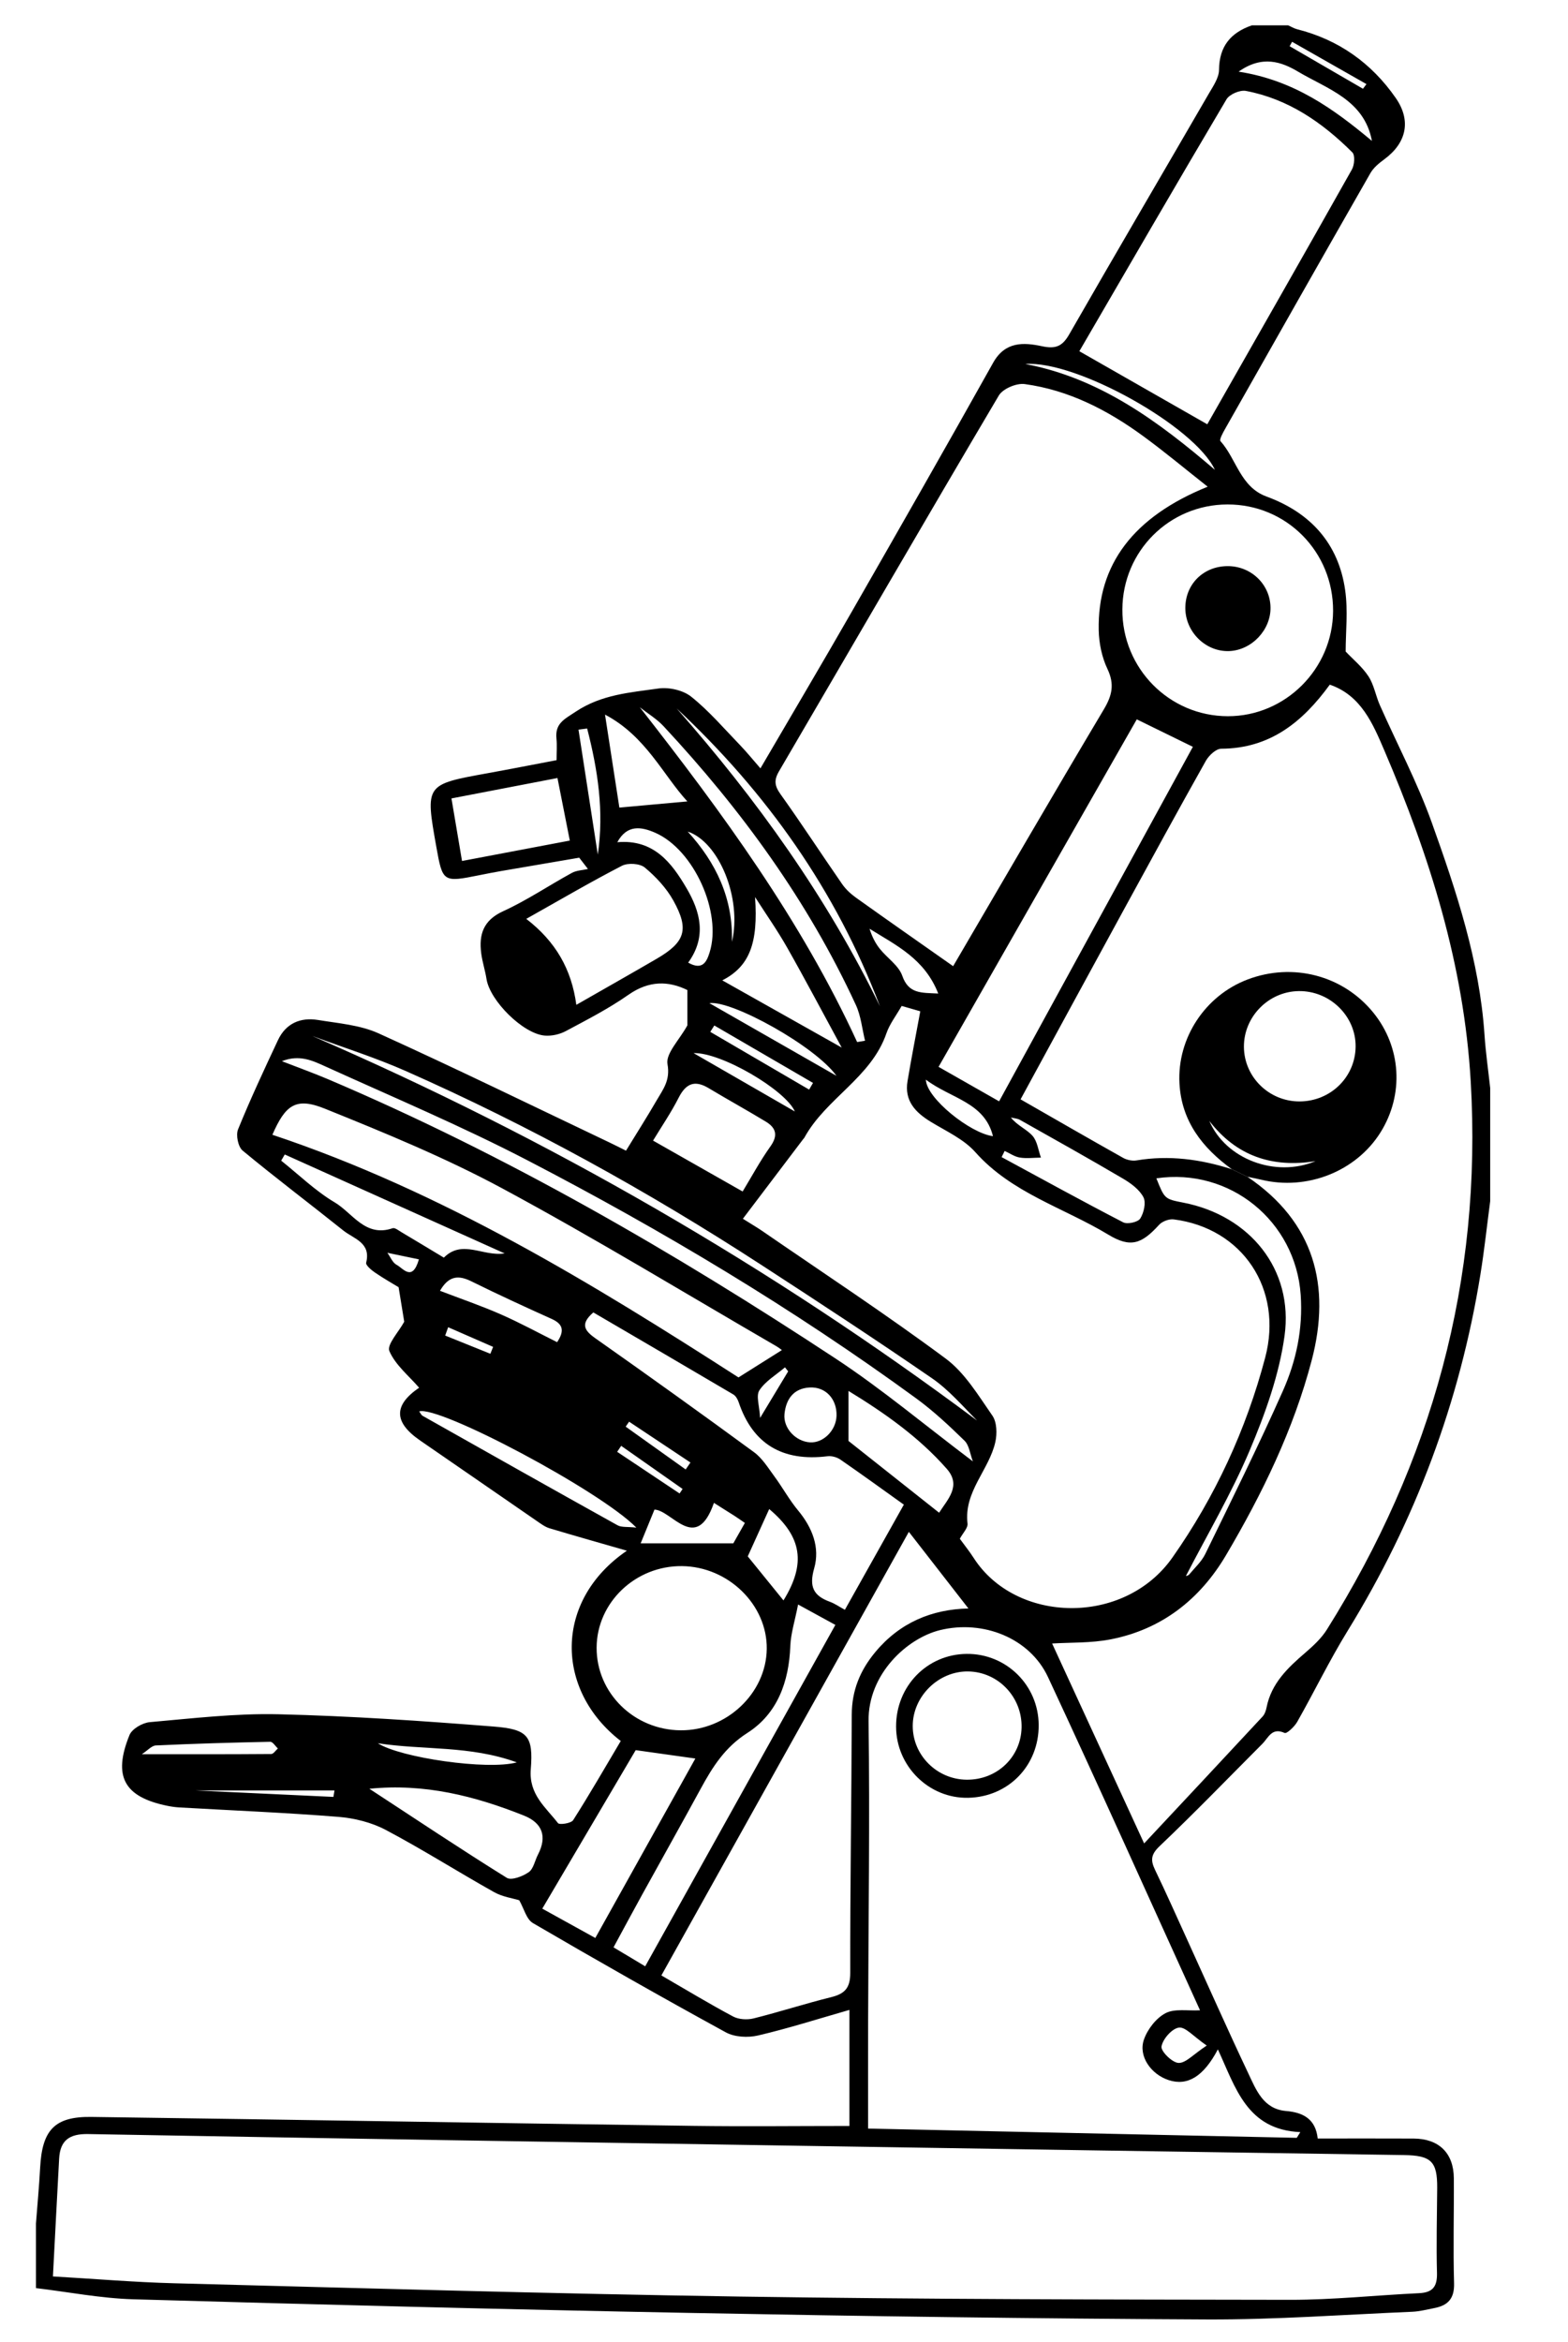 <?xml version="1.0" encoding="utf-8"?>
<!-- Generator: Adobe Illustrator 16.0.0, SVG Export Plug-In . SVG Version: 6.00 Build 0)  -->
<!DOCTYPE svg PUBLIC "-//W3C//DTD SVG 1.0//EN" "http://www.w3.org/TR/2001/REC-SVG-20010904/DTD/svg10.dtd">
<svg version="1.0" id="Layer_1" xmlns="http://www.w3.org/2000/svg" xmlns:xlink="http://www.w3.org/1999/xlink" x="0px" y="0px"
	 width="1811.638px" height="2705.459px" viewBox="0 0 1811.638 2705.459" enable-background="new 0 0 1811.638 2705.459"
	 xml:space="preserve">
<g>
	<path fill-rule="evenodd" clip-rule="evenodd" d="M41.544,2568.243c1.643-21.521,3.693-43.02,4.837-64.566
		c2.302-43.382,16.685-59.085,59.08-58.514c231.665,3.131,463.317,7.076,694.978,10.316c59.666,0.834,119.351,0.123,180.982,0.123
		c0-42.935,0-87.516,0-134.052c-35.688,10.209-70.304,21.283-105.576,29.546c-11.641,2.725-27.032,1.959-37.212-3.605
		c-74.909-40.965-149.155-83.167-222.894-126.208c-7.55-4.407-10.382-16.896-15.832-26.38c-7.301-2.27-19.271-3.902-29.076-9.401
		c-41.971-23.532-82.676-49.386-125.182-71.86c-16.399-8.67-36.122-13.581-54.739-15.07c-61.151-4.881-122.491-7.381-183.751-10.883
		c-4.637-0.266-9.286-0.942-13.84-1.871c-49.869-10.194-63.164-33.836-43.715-81.722c2.907-7.157,15.021-14.173,23.436-14.911
		c49.454-4.342,99.158-10.282,148.622-9.113c82.995,1.963,165.973,7.635,248.761,14.2c39.342,3.119,45.896,10.731,42.828,49.365
		c-2.312,29.095,17.116,43.698,31.426,62.171c1.762,2.271,15.195,0.243,17.527-3.419c19.126-30.039,36.902-60.935,55.005-91.433
		c-75.741-58.475-77.661-161.934,7.087-219.801c-29.444-8.474-59.529-16.943-89.46-25.931c-5.042-1.516-9.626-4.951-14.071-8.01
		c-45.105-31.033-90.086-62.255-135.214-93.257c-30.88-21.215-30.896-40.82-1.307-61.063
		c-11.904-13.791-27.453-26.209-34.377-42.329c-3.156-7.346,10.728-22.011,17.171-33.891c-1.719-10.523-3.796-23.26-6.507-39.876
		c-6.313-3.857-17.1-9.961-27.302-16.92c-4.232-2.886-10.894-8.535-10.186-11.343c5.889-23.317-14.352-27.592-26.343-37.188
		c-38.673-30.944-78.268-60.76-116.387-92.358c-5.224-4.327-7.966-17.869-5.284-24.471c14.158-34.824,30.116-68.935,46.074-103
		c9.109-19.438,25.989-26.701,46.293-23.376c23.615,3.868,48.699,5.785,70.014,15.45c89.649,40.651,178.135,83.87,267.031,126.174
		c6.213,2.955,12.332,6.102,18.831,9.325c12.268-20.036,24.278-38.895,35.481-58.22c7.314-12.621,15.855-22.987,12.458-41.672
		c-2.242-12.322,13.68-27.946,22.957-44.792c0-9.623,0-24.335,0-40.842c-21.638-10.604-44.226-11.229-68.034,5.45
		c-22.797,15.969-47.848,28.838-72.483,41.997c-7.054,3.767-16.268,5.814-24.208,5.17c-25.17-2.048-63.429-40.355-67.341-65.343
		c-1.556-9.945-4.8-19.644-6.101-29.607c-2.859-21.912,2.402-38.261,25.409-48.762c27.432-12.519,52.718-29.678,79.279-44.195
		c5.413-2.96,12.365-3.106,18.606-4.549c-3.362-4.346-6.724-8.691-10.084-13.037c-30.062,5.133-60.129,10.232-90.181,15.422
		c-8.409,1.453-16.787,3.106-25.154,4.783c-42.06,8.43-42.464,8.175-49.778-32.844c-12.83-71.951-12.819-71.886,59.02-84.889
		c26.518-4.803,52.964-10.005,79.93-15.116c0-9.439,0.633-17.19-0.128-24.802c-1.774-17.72,8.897-22.338,22.525-31.379
		c29.737-19.733,62.633-21.923,95.141-26.588c12.204-1.752,28.599,1.92,38.021,9.453c20.437,16.333,37.759,36.605,56.054,55.558
		c7.951,8.235,15.158,17.188,23.932,27.216c36.07-61.776,71.24-121.137,105.56-180.986
		c54.832-95.622,109.509-191.338,163.321-287.535c13.871-24.794,35.279-23.566,56.471-19.045
		c15.805,3.371,23.455,0.139,31.408-13.726c53.314-92.945,107.584-185.341,161.301-278.058c5.004-8.637,11.689-18.224,11.775-27.424
		c0.259-27.247,13.5-42.994,37.939-51.439c14.001,0,28.002,0,42.004,0c3.43,1.529,6.723,3.599,10.311,4.505
		c47.977,12.124,85.905,39.065,113.9,79.358c18.246,26.258,12.414,52.045-13.219,70.867c-6.037,4.435-12.402,9.634-16.025,15.966
		c-56.211,98.271-112.024,196.772-167.801,295.293c-2.576,4.551-7.014,12.519-5.438,14.273
		c18.546,20.656,22.826,52.85,53.254,64.014c50.653,18.584,83.125,54.115,90.816,108.113c3.389,23.801,0.572,48.485,0.572,70.9
		c8.578,9.08,19.24,17.747,26.383,28.706c6.369,9.776,8.305,22.331,13.136,33.243c20.021,45.219,43.354,89.222,59.983,135.639
		c28.457,79.446,55.189,159.747,60.911,245.087c1.38,20.556,4.343,41.007,6.575,61.505c0,43.562,0,87.12,0,130.683
		c-3.734,28.272-6.766,56.657-11.322,84.797c-23.836,147.292-75.109,284.316-153.377,411.475
		c-20.979,34.083-38.494,70.288-58.268,105.142c-3.154,5.561-12.027,13.945-14.528,12.81c-14.849-6.734-18.71,5.503-25.715,12.529
		c-39.448,39.559-78.282,79.765-118.761,118.241c-10.249,9.742-10.517,16.453-5.15,27.589
		c12.787,26.538,24.753,53.469,36.971,80.278c23.477,51.508,46.382,103.284,70.613,154.435c9.119,19.25,17.404,41.39,43.722,43.604
		c20.037,1.688,34.131,9.474,36.521,31.788c37.789,0,74.293-0.128,110.794,0.042c29.251,0.136,46.296,16.729,46.489,45.832
		c0.273,40.427-0.91,80.879,0.267,121.27c0.521,17.777-7.12,25.73-22.928,28.735c-8.379,1.591-16.771,3.851-25.223,4.21
		c-79.2,3.349-158.425,9.241-237.616,8.884c-198.937-0.897-397.876-3.751-596.781-7.532
		c-214.473-4.074-428.923-9.584-643.348-15.744c-37.607-1.082-75.037-8.447-112.549-12.91
		C41.544,2618.026,41.544,2593.136,41.544,2568.243z M1423.249,1350.533c6.02,2.921,12.041,5.846,18.061,8.767
		c77.221,52.201,96.767,125.905,74.231,211.804c-20.973,79.943-57.089,154.173-98.989,225.174
		c-30.1,51.003-74.215,85.746-133.285,97.259c-22.98,4.479-47.025,3.486-67.668,4.801c34.12,74.111,68.495,148.777,106.311,230.914
		c48.179-51.509,92.617-98.925,136.844-146.541c2.479-2.67,3.893-6.834,4.623-10.538c5.51-27.853,24.508-45.817,44.818-63.259
		c9.199-7.9,18.533-16.571,24.896-26.716c121.406-193.616,179.539-403.147,166.154-633.036
		c-7.859-135.021-47.46-260.314-99.937-382.644c-12.967-30.232-26.69-63.329-62.897-75.689
		c-31.408,43.208-69.146,73.766-125.457,73.993c-6.063,0.025-14.273,7.816-17.794,14.08
		c-31.938,56.812-63.144,114.029-94.381,171.229c-39.718,72.725-79.267,145.544-119.63,219.682
		c40.464,23.172,79.35,45.634,118.508,67.601c4.402,2.472,10.612,3.74,15.543,2.918
		C1350.854,1334.045,1387.32,1339.019,1423.249,1350.533z M61.155,2629.411c48.949,2.829,94.599,6.713,140.318,7.899
		c217.585,5.656,435.168,12.063,652.795,15.342c212.101,3.194,424.254,3.485,636.389,3.763c49.653,0.063,99.301-5.323,148.979-7.66
		c15.939-0.75,21.04-7.843,20.618-23.552c-0.88-32.626,0.021-65.3,0.248-97.957c0.216-30.824-7.037-37.563-38.482-38.029
		c-232.399-3.456-464.802-7.033-697.199-10.707c-274.362-4.335-548.726-8.624-823.078-13.563
		c-21.556-0.388-32.256,7.32-33.413,28.354C65.899,2537.399,63.668,2581.508,61.155,2629.411z M1108.96,1777.367
		c5.927,8.145,11.307,14.783,15.884,21.937c48.687,76.063,173.962,79.03,229.705-0.2c49.376-70.183,85.274-147.912,107.224-230.98
		c21.025-79.583-26.547-149.628-105.719-159.665c-5.394-0.684-13.242,2.281-16.906,6.313c-20.082,22.112-32.975,26.84-58.586,11.346
		c-51.512-31.167-111.657-47.979-153.726-95.361c-13.364-15.053-33.696-24.16-51.44-35.009c-17.862-10.916-30.63-24.293-26.864-46.9
		c4.434-26.619,9.659-53.106,14.744-80.743c-4.854-1.398-13.508-3.893-21.507-6.198c-6.523,11.479-13.926,20.886-17.596,31.574
		c-17.635,51.382-69.982,75.143-94.815,120.606c-0.367,0.667-0.998,1.188-1.468,1.805c-22.88,30.195-45.756,60.394-69.58,91.844
		c10.801,6.787,16.734,10.224,22.366,14.099c70.89,48.792,142.871,96.119,211.934,147.378c22.189,16.47,37.745,42.595,53.982,65.938
		c5.194,7.471,5.556,20.812,3.413,30.417c-7.225,32.397-36.574,57.293-32.142,94.249
		C1118.468,1764.845,1112.533,1770.661,1108.96,1777.367z M1101.236,1115.989c56.305-96.206,114.634-196.745,174.106-296.604
		c9.582-16.091,12.569-29.062,4.176-46.719c-6.441-13.542-9.779-29.724-10.076-44.819c-1.49-75.853,40.098-130.958,125.879-165.688
		c-25.83-20.348-49.502-40.145-74.359-58.32c-41.164-30.092-85.99-53.257-137.065-60.21c-9.445-1.286-25.241,5.364-29.882,13.215
		c-85.333,144.293-169.305,289.389-253.978,434.074c-6.063,10.359-5.046,16.927,1.854,26.569
		c24.371,34.061,47.203,69.218,71.079,103.638c4.246,6.122,10.114,11.524,16.216,15.882
		C1026.155,1063.399,1063.409,1089.392,1101.236,1115.989z M1407.106,2367.15c-16.557,31.397-35.07,42.546-56.697,35.535
		c-20.538-6.655-35.396-27.605-28.767-46.78c4.122-11.926,14.081-24.838,24.968-30.563c10.585-5.565,25.696-2.525,39.889-3.325
		c-58.434-128.404-116.07-257.11-175.668-384.901c-21.018-45.067-74.889-66.369-124.583-54.279
		c-37.913,9.224-83.477,50.473-82.727,105.298c1.576,115.001-0.19,230.048-0.51,345.075c-0.116,41.081-0.019,82.162-0.019,125.405
		c165.963,3.587,330.612,7.144,495.261,10.701c1.369-2.2,2.739-4.399,4.108-6.6
		C1440.478,2460.007,1427.655,2411.411,1407.106,2367.15z M1394.868,490.08c54.686-96.051,111.207-195.04,167.123-294.368
		c2.946-5.235,3.773-16.395,0.483-19.679c-34.579-34.507-74.007-61.745-123.003-71.022c-6.812-1.29-18.934,3.863-22.396,9.708
		c-57.669,97.343-114.351,195.271-170.026,290.965C1296.224,433.761,1344.3,461.208,1394.868,490.08z M1050.073,1769.364
		c-95.514,171.15-190.525,341.409-285.936,512.379c29.03,16.8,55.548,32.875,82.876,47.429c6.518,3.47,16.281,4.045,23.621,2.216
		c30.033-7.484,59.538-17.104,89.585-24.529c15.791-3.902,22.177-10.512,22.143-28.135c-0.191-99.436,1.45-198.873,1.747-298.311
		c0.084-27.907,9.658-51.087,27.243-72.218c28.388-34.112,65.425-49.395,107.544-50.317
		C1096.061,1828.508,1073.882,1799.983,1050.073,1769.364z M1296.758,703.877c-0.389,68.078,54.19,123.327,121.896,123.392
		c66.46,0.063,121.266-54.712,121.573-121.507c0.317-68.513-53.937-123.239-122.028-123.094
		C1350.997,582.806,1297.142,636.558,1296.758,703.877z M1313.421,830.891c-75.983,133.167-151.982,266.363-229.03,401.395
		c23.97,13.639,46.505,26.465,69.963,39.814c75.313-137.758,149.599-273.632,223.866-409.472
		C1356.462,851.974,1336.47,842.181,1313.421,830.891z M314.704,1310.715c196.117,65.411,370.84,172.425,538.527,280.286
		c19.779-12.449,34.838-21.928,50.148-31.564c-0.556-0.396-3.389-2.751-6.529-4.571c-105.273-61.032-209.279-124.415-316.35-182.115
		c-65.86-35.491-135.656-64.153-205.179-92.175C341.753,1267.046,329.778,1276.205,314.704,1310.715z M689.326,1903.01
		c-0.29,52.393,43.187,95.201,97.075,95.588c53.162,0.382,98.853-42.8,99.49-94.029c0.634-51.002-44.493-95.052-97.961-95.623
		C734.218,1808.376,689.612,1850.926,689.326,1903.01z M685.527,1515.934c-15.263,13.246-10.522,20.802,2.354,29.867
		c61.495,43.295,122.653,87.079,183.296,131.559c9.555,7.011,16.309,18.131,23.543,27.952c9.471,12.857,17.195,27.086,27.357,39.326
		c16.442,19.811,25.504,42.771,18.623,66.817c-6.1,21.303-0.902,31.741,18.258,38.741c5.592,2.044,10.625,5.627,17.206,9.209
		c22.897-40.822,45.047-80.313,68.125-121.459c-25.331-18.084-49.119-35.38-73.334-52.056c-4.001-2.753-10.063-4.445-14.83-3.854
		c-52.232,6.465-86.562-14.308-102.729-62.527c-1.109-3.304-3.308-7.16-6.137-8.829
		C793.316,1578.846,739.201,1547.304,685.527,1515.934z M745.457,2271.188c73.698-132.271,146.374-262.707,219.708-394.329
		c-14.146-7.74-26.003-14.228-43.073-23.569c-3.696,19.003-8.421,33.433-8.979,48.026c-1.581,41.252-14.873,78.108-49.63,100.321
		c-25.982,16.602-40.205,39.273-53.885,64.391c-22.277,40.903-45.122,81.5-67.618,122.286
		c-11.068,20.067-21.885,40.271-33.124,60.979C721.313,2256.743,731.919,2263.088,745.457,2271.188z M608.04,1061.343
		c34.066,26.308,52.305,58.229,57.846,99.294c32.532-18.626,62.732-35.686,92.703-53.134c33.016-19.219,38.035-33.77,19.405-67.285
		c-8.05-14.485-20.2-27.504-33.007-38.163c-5.695-4.739-19.484-5.61-26.402-2.041
		C682.272,1018.746,646.983,1039.464,608.04,1061.343z M734.481,2021.509c-35.631,60.437-71.295,120.932-107.939,183.086
		c21.289,11.771,40.678,22.489,61.277,33.876c39.044-70.019,77.28-138.59,115.58-207.275
		C779.382,2027.821,758.151,2024.835,734.481,2021.509z M1124.024,1687.966c-3.283-8.611-4.188-18.534-9.611-23.837
		c-17.722-17.325-36.014-34.439-55.995-49.017c-142.032-103.615-292.62-193.623-448.409-274.581
		c-76.257-39.628-155.719-73.13-234.039-108.712c-14.463-6.571-30.019-14.148-50.252-6.078
		c20.186,7.855,36.934,13.867,53.283,20.815c206.402,87.701,399.575,199.693,586.47,322.674
		C1019.016,1604.465,1068.394,1646.031,1124.024,1687.966z M754.531,1317.462c35.013,19.886,68.824,39.091,103.497,58.781
		c10.121-16.642,20.044-35.148,32.128-52.117c9.079-12.751,6.425-21.452-5.376-28.603c-21.818-13.225-44.187-25.54-66.062-38.671
		c-16.224-9.74-26.307-5.279-34.676,11.184C775.35,1285.143,764.418,1301.11,754.531,1317.462z M426.794,2066.128
		c53.617,35.094,105.665,69.832,158.766,102.878c5.301,3.297,18.382-1.703,25.292-6.522c5.562-3.881,7.116-13.385,10.686-20.27
		c10.825-20.881,5.239-36.568-16.235-45.139C548.554,2074.422,490.367,2059.694,426.794,2066.128z M1370.149,1820.425
		c0.338-0.148,2.693-0.463,3.816-1.807c6.451-7.729,14.297-14.879,18.605-23.721c30.485-62.534,61.488-124.868,89.697-188.437
		c15.398-34.694,23.25-71.537,20.524-110.847c-5.886-84.907-81.542-147.072-166.738-134.574
		c9.515,23.861,9.515,23.861,31.259,28.099c76.662,14.94,127.434,77.031,116.82,153.872c-6.24,45.167-22.35,89.949-40.25,132.271
		C1422.71,1725.342,1394.823,1772.562,1370.149,1820.425z M644.084,898.661c-42.472,8.173-81.755,15.73-122.479,23.566
		c4.18,24.74,8.104,47.975,12.203,72.258c42.145-7.979,82.859-15.684,124.543-23.573
		C653.417,945.919,648.961,923.358,644.084,898.661z M360.833,1196.607c273.682,118.587,529.392,266.128,768.05,444.212
		c-16.819-16.856-32.703-35.537-52.212-48.945c-65.17-44.795-131.344-88.157-197.674-131.236
		c-131.041-85.107-267.504-160.466-410.455-223.655C433.529,1221.507,396.782,1209.96,360.833,1196.607z M990.328,1203.638
		c3.043-0.508,6.088-1.017,9.131-1.523c-3.411-13.793-4.716-28.56-10.563-41.229c-55.443-120.133-132.367-225.632-222.227-322.059
		c-7.901-8.477-18.254-14.674-27.468-21.93C834.777,939.104,925.538,1062.767,990.328,1203.638z M872.368,1036.144
		c3.813,53.52-6.479,80.17-37.848,96.223c43.486,24.472,88.479,49.789,137.968,77.637c-22.336-41.098-42.088-78.588-62.984-115.426
		C898.131,1074.528,884.812,1055.584,872.368,1036.144z M980.311,1664.361c33.284,26.353,68.681,54.379,104.729,82.923
		c9.694-15.379,26.148-31.027,8.84-50.702c-32.612-37.071-72.649-64.992-113.569-89.986
		C980.311,1625.981,980.311,1643.689,980.311,1664.361z M1160.766,1329.396c-1.171,2.375-2.34,4.752-3.512,7.128
		c46.729,25.292,93.278,50.938,140.467,75.341c4.861,2.515,17.049-0.195,19.683-4.368c4.217-6.682,6.922-18.542,3.656-24.717
		c-4.684-8.862-14.453-16.042-23.548-21.392c-39.386-23.172-79.28-45.475-119.104-67.89c-3.037-1.709-6.965-1.834-10.479-2.697
		c7.506,9.348,18.17,13.471,24.957,21.059c5.631,6.297,6.697,16.677,9.785,25.248c-8.158,0.086-16.482,1.201-24.42-0.074
		C1172.172,1336.054,1166.577,1332.055,1160.766,1329.396z M329.008,1333.493c-1.371,2.379-2.746,4.758-4.118,7.137
		c20.463,16.291,39.506,34.979,61.8,48.178c20.738,12.276,35.363,40.726,66.959,29.85c2.607-0.898,7.007,2.692,10.309,4.65
		c15.96,9.467,31.825,19.086,48.862,29.336c21.447-21.494,45.109-0.991,70.223-4.883
		C498.364,1409.671,413.688,1371.581,329.008,1333.493z M715.606,932.815c27.906-2.529,54.01-4.896,78.553-7.124
		c-28.192-30.643-47.875-75.37-95.14-100.279C705.161,865.179,710.655,900.751,715.606,932.815z M781.786,818.271
		c92.451,104.953,173.406,217.718,234.865,343.982C966.057,1028.598,885.632,915.346,781.786,818.271z M735.227,1764.476
		c-42.366-43.104-228.259-141.381-250.898-134.216c1.43,1.88,2.345,4.195,4.032,5.147c74.971,42.29,149.951,84.564,225.178,126.396
		C718.13,1764.356,724.726,1763.312,735.227,1764.476z M888.725,1743.031c-8.728,19.257-16.921,37.329-24.781,54.666
		c13.801,17.013,27.47,33.858,41.27,50.864C931.478,1805.919,926.616,1774.947,888.725,1743.031z M795.109,1111.9
		c16.757,9.437,21.423-1.226,24.737-11.725c14.569-46.128-18.096-118.656-62.711-138.241c-15.95-7.003-32.559-9.963-43.914,10.887
		c42.172-3.741,62.952,23.977,80.113,53.277C808.769,1052.452,817.094,1081.593,795.109,1111.9z M1431.071,82.763
		c64.247,9.965,109.825,43.135,154.018,80.007c-8.791-47.433-51.445-59.885-85.348-80.024
		C1480.862,71.534,1458.466,63.316,1431.071,82.763z M508.34,1490.945c24.259,9.294,47.626,17.268,70.156,27.153
		c22.259,9.768,43.669,21.466,65.185,32.186c8.957-13.346,6.63-21.045-6.301-26.859c-31.02-13.952-61.934-28.186-92.424-43.25
		C530.452,1473.009,518.903,1472.715,508.34,1490.945z M824.861,1735.904c-20.489,58.979-48.854,8.243-68.711,7.778
		c-6.603,16.133-12.204,29.826-15.953,38.986c31.547,0,66.86,0,107.042,0c2.165-3.818,7.632-13.468,13.375-23.599
		c-5.519-3.768-8.621-5.997-11.83-8.055C841.7,1746.477,834.559,1742.021,824.861,1735.904z M966.52,1635.072
		c0.457-19.173-12.639-33.527-31.207-32.442c-18.483,1.078-27.199,13.568-28.929,30.569c-1.666,16.358,12.943,31.764,29.414,32.798
		C951.357,1666.975,966.113,1652.124,966.52,1635.072z M163.85,2026.253c52.694,0,101.131,0.101,149.562-0.285
		c2.562-0.021,5.092-4.159,7.635-6.381c-2.938-2.695-5.926-7.784-8.809-7.729c-44.069,0.888-88.139,2.173-132.169,4.232
		C175.207,2016.316,170.592,2021.863,163.85,2026.253z M1084.02,1147.588c-15.75-40.401-49.098-55.891-79.362-74.837
		c2.742,8.86,6.583,16.534,11.806,23.109c8.481,10.676,21.806,19.252,25.994,31.199
		C1049.813,1148.039,1064.184,1146.632,1084.02,1147.588z M1403.657,542.669c-23.375-50.29-160.072-126.547-219.039-122.232
		C1270.621,436.758,1337.999,486.465,1403.657,542.669z M436.571,2013.552c25.873,16.738,126.541,31.37,160.563,22.098
		C542.657,2015.868,489.762,2021.696,436.571,2013.552z M690.675,987.11c7.422-50.013-0.063-98.13-12.297-145.633
		c-3.332,0.432-6.667,0.863-9.998,1.297C675.812,890.886,683.242,938.998,690.675,987.11z M1069.741,1247.056
		c0.601,21.563,51.673,62.127,77.506,65.273C1137.542,1273.041,1098.613,1268.965,1069.741,1247.056z M966.441,1242.645
		c-24.7-34.474-121.267-87.636-146.829-83.944C866.498,1185.504,915.15,1213.321,966.441,1242.645z M1394.231,2362.722
		c-15.365-10.536-24.621-21.775-32.168-20.725c-8.039,1.12-18.59,13.15-20.089,21.797c-0.952,5.492,12.404,18.727,19.699,19.003
		C1370.017,2383.108,1378.755,2372.903,1394.231,2362.722z M918.364,1283.825c-10.709-24.695-85.204-68.566-117.006-67.407
		C840.272,1238.837,880.734,1262.146,918.364,1283.825z M385.226,2075.529c0.404-2.484,0.809-4.97,1.213-7.454
		c-53.064,0-106.128,0-160.59,0C279.809,2070.601,332.518,2073.064,385.226,2075.529z M825.313,1184.493
		c-1.555,2.459-3.107,4.918-4.665,7.376c38.069,22.226,76.137,44.453,114.203,66.679c1.493-2.575,2.985-5.152,4.479-7.729
		C901.324,1228.71,863.318,1206.603,825.313,1184.493z M845.663,1087.944c11.863-50.809-15.249-115.648-51.104-127.428
		C827.278,996.27,847.091,1037.631,845.663,1087.944z M878.211,1637.75c13.112-21.741,22.763-37.738,32.413-53.735
		c-1.219-1.553-2.436-3.107-3.653-4.658c-10.138,8.643-22.525,15.808-29.562,26.494
		C873.239,1612.188,877.515,1624.083,878.211,1637.75z M726.853,1642.13c-1.32,1.912-2.637,3.824-3.956,5.736
		c23.104,16.484,46.21,32.967,69.316,49.447c1.844-2.676,3.687-5.351,5.532-8.026
		C774.114,1673.567,750.481,1657.851,726.853,1642.13z M1574.749,102.516c1.344-1.792,2.691-3.581,4.035-5.372
		c-28.641-16.287-57.281-32.577-85.924-48.864c-0.945,1.698-1.888,3.396-2.834,5.093
		C1518.267,69.754,1546.51,86.135,1574.749,102.516z M785.183,1725.042c1.16-1.732,2.322-3.467,3.482-5.198
		c-23.652-16.607-47.306-33.213-70.958-49.82c-1.545,2.308-3.091,4.613-4.638,6.919
		C737.106,1692.976,761.145,1709.009,785.183,1725.042z M483.991,1454.629c-12.55-2.612-24.486-5.096-36.424-7.58
		c3.49,4.779,5.99,11.443,10.692,13.909C465.829,1464.932,476.335,1480.972,483.991,1454.629z M517.796,1533.023
		c-1.147,3.206-2.297,6.413-3.445,9.619c17.399,7.012,34.802,14.023,52.203,21.037c1.061-2.653,2.117-5.306,3.176-7.958
		C552.418,1548.155,535.107,1540.589,517.796,1533.023z"/>
	<path fill-rule="evenodd" clip-rule="evenodd" d="M1423.249,1350.533c-33.938-24.655-58.177-55.384-60.52-99.157
		c-2.799-52.295,29.695-101.463,78.726-120.032c52.386-19.837,110.194-4.681,145.026,38.02
		c32.631,40.007,35.953,94.938,8.398,138.817c-28.238,44.967-84.949,67.327-137.842,54.405c-5.201-1.269-10.484-2.198-15.729-3.286
		C1435.29,1356.379,1429.269,1353.454,1423.249,1350.533z M1501.719,1272.22c35.617-0.226,64.067-28.048,64.534-63.112
		c0.474-35.369-29.73-64.883-65.839-64.337c-34.854,0.525-63.462,29.711-63.206,64.479
		C1437.463,1244.158,1466.438,1272.439,1501.719,1272.22z M1397.212,1294.687c18.906,44.205,76.414,65.901,122.779,46.479
		C1470.192,1349.182,1428.583,1335.504,1397.212,1294.687z"/>
	<path fill-rule="evenodd" clip-rule="evenodd" d="M1200.083,1992.497c0.252,46.814-34.875,83.064-81.447,84.055
		c-45.311,0.968-83.189-36.394-83.321-82.185c-0.138-46.616,35.708-83.564,81.503-84.019
		C1162.672,1909.893,1199.838,1946.563,1200.083,1992.497z M1116.908,2055.659c34.915,0.292,62.606-25.975,63.403-60.14
		c0.824-35.208-26.893-64.37-61.693-64.907c-34.33-0.532-64.183,28.91-64.061,63.176
		C1054.681,2027.614,1082.659,2055.376,1116.908,2055.659z"/>
	<path fill-rule="evenodd" clip-rule="evenodd" d="M1418.154,653.91c27.229-0.192,49.27,20.896,49.775,47.618
		c0.493,26.039-21.804,49.571-47.854,50.504c-27.118,0.972-50.6-22.167-50.566-49.826
		C1369.542,674.752,1390.34,654.106,1418.154,653.91z"/>
</g>
</svg>
